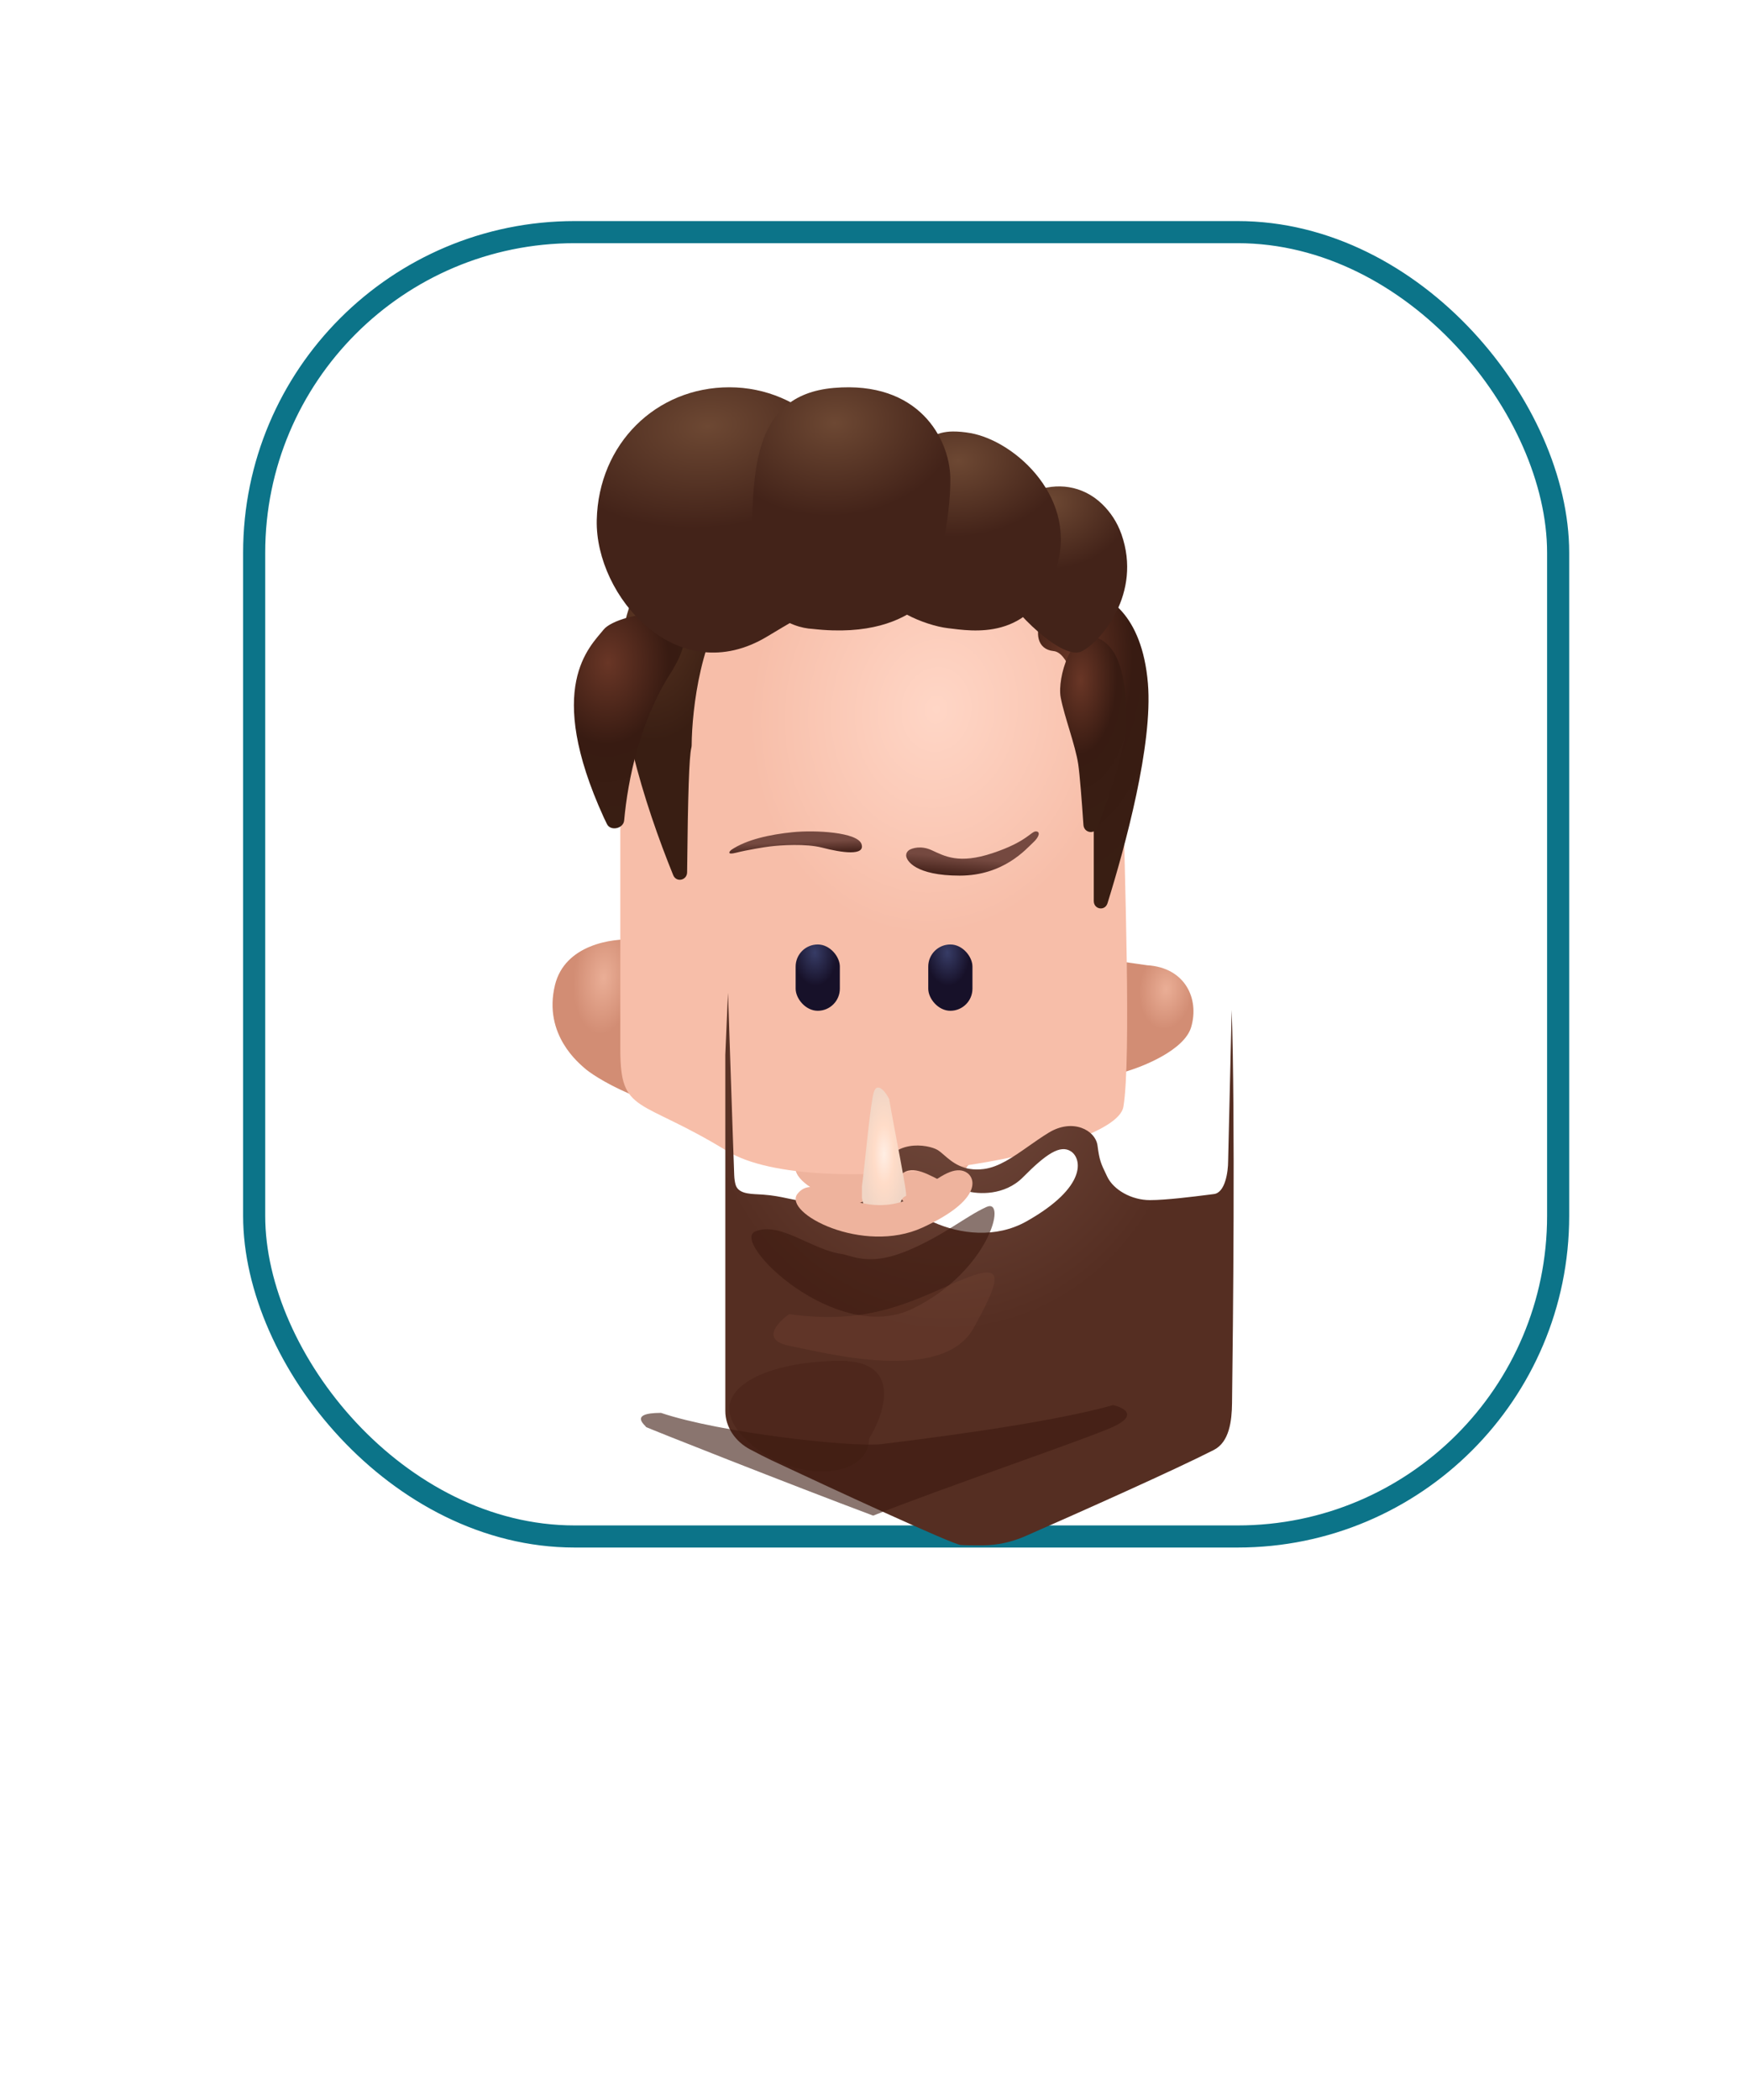 <svg width="79" height="95" viewBox="0 0 79 95" fill="none" xmlns="http://www.w3.org/2000/svg">
<rect x="11.5" y="10.5" width="59" height="59" rx="14.5" stroke="#0C7489"/>
<g filter="url(#filter0_d_278_1037)">
<path d="M41.588 45.01C40.776 45.679 39.609 45.619 39.127 45.506C38.033 45.382 36.744 44.203 36.08 45.072C35.415 45.94 39.049 47.831 41.744 46.591C44.44 45.351 44.168 44.328 43.698 44.08C43.227 43.831 42.604 44.172 41.588 45.01Z" fill="#EEB39D"/>
<path d="M41.588 45.01C40.776 45.679 39.609 45.619 39.127 45.506C38.033 45.382 36.744 44.203 36.08 45.072C35.415 45.94 39.049 47.831 41.744 46.591C44.44 45.351 44.168 44.328 43.698 44.08C43.227 43.831 42.604 44.172 41.588 45.01Z" fill="#EEB39D"/>
<g filter="url(#filter1_ii_278_1037)">
<path d="M25.111 39.063C25.555 37.245 27.69 36.937 28.702 37.01H30L29.837 40.503L29.675 44H28.517C27.295 43.476 26.592 42.96 26.444 42.82C26.259 42.646 24.555 41.335 25.111 39.063Z" fill="url(#paint0_radial_278_1037)"/>
</g>
<g filter="url(#filter2_ii_278_1037)">
<path d="M53.894 40.973C53.587 42 51.746 42.752 50.864 43H50V40.495L50.126 38.169L50.711 38L51.9 38.169C53.625 38.27 54.277 39.689 53.894 40.973Z" fill="url(#paint1_radial_278_1037)"/>
</g>
<g filter="url(#filter3_iii_278_1037)">
<path d="M31.888 25.322C28.188 27.209 27.799 33.118 28.067 35.836V46.35C28.067 49.309 28.912 48.509 32.893 50.948C36.875 53.386 50.468 51.108 50.83 48.949C51.192 46.79 50.87 37.995 50.83 35.357C50.79 32.718 50.186 28.241 47.854 26.162C45.521 24.083 36.513 22.964 31.888 25.322Z" fill="url(#paint2_radial_278_1037)"/>
</g>
<g filter="url(#filter4_iii_278_1037)">
<path fill-rule="evenodd" clip-rule="evenodd" d="M28 39.815V55.923C28 56.659 28.464 57.311 29.114 57.655C29.467 57.842 29.835 58.032 30.09 58.151C32.783 59.415 38.266 61.952 38.651 61.983C38.852 61.999 39.25 62.002 39.657 61.999C40.32 61.994 40.971 61.848 41.575 61.583C44.143 60.455 48.373 58.567 50.107 57.682C50.809 57.322 50.917 56.363 50.927 55.574C50.971 52.191 51.075 42.566 50.911 37.782L50.75 44.624C50.75 45.093 50.621 46.047 50.107 46.109C50.037 46.118 49.949 46.129 49.847 46.142C49.191 46.225 47.943 46.383 47.213 46.383C46.369 46.383 45.565 45.914 45.283 45.328C45.269 45.296 45.254 45.267 45.24 45.238C44.995 44.727 44.927 44.587 44.841 43.92C44.751 43.216 43.716 42.669 42.631 43.334C42.31 43.53 42.007 43.743 41.714 43.949C41.016 44.438 40.376 44.888 39.697 44.976C38.764 45.097 38.265 44.663 37.9 44.347C37.793 44.254 37.698 44.171 37.606 44.116C37.205 43.871 35.436 43.529 34.994 45.249C34.605 46.764 33.748 46.672 32.589 46.549C32.432 46.532 32.268 46.514 32.1 46.501C31.507 46.451 31.142 46.374 30.799 46.301C30.477 46.233 30.174 46.169 29.719 46.135C29.647 46.129 29.573 46.126 29.499 46.122C29.05 46.1 28.571 46.077 28.461 45.674C28.43 45.56 28.409 45.421 28.402 45.249C28.38 44.705 28.292 42.07 28.215 39.801C28.177 38.679 28.143 37.647 28.121 37L28 39.815ZM38.934 45.975C39.43 46.119 40.63 46.194 41.467 45.35C42.512 44.294 43.153 43.863 43.637 44.177C44.121 44.49 44.401 45.78 41.627 47.344C38.854 48.907 35.116 46.523 35.799 45.428C36.241 44.72 36.953 45.092 37.705 45.485C38.115 45.699 38.537 45.92 38.934 45.975Z" fill="url(#paint3_radial_278_1037)"/>
</g>
<g filter="url(#filter5_dii_278_1037)">
<path d="M29.024 39.429C29.06 35.839 29.119 34.218 29.211 33.819C29.221 33.776 29.23 33.735 29.23 33.692C29.241 32.055 29.653 28.496 31.239 26.831C33.248 24.722 30.715 23.926 30.103 24.005C29.492 24.085 26.918 24.503 26.129 28.503C25.533 31.522 27.127 36.439 28.395 39.559C28.534 39.901 29.021 39.798 29.024 39.429Z" fill="url(#paint4_radial_278_1037)"/>
</g>
<g filter="url(#filter6_ddi_278_1037)">
<path d="M31.355 27.699C29.988 29.843 29.442 32.47 29.274 34.33C29.24 34.702 28.656 34.829 28.494 34.492L28.349 34.19C25.659 28.289 27.716 26.48 28.349 25.693C28.982 24.906 33.689 24.04 31.355 27.699Z" fill="url(#paint5_radial_278_1037)"/>
</g>
<g filter="url(#filter7_ddii_278_1037)">
<path d="M39 24.005C39 27.322 38.804 26.792 34.726 29.265C30.648 31.738 26.923 27.459 27.001 24.005C27.08 20.551 29.687 18 33.001 18C36.314 18 39 20.689 39 24.005Z" fill="url(#paint6_radial_278_1037)"/>
</g>
<g filter="url(#filter8_di_278_1037)">
<path d="M52.972 29.166C52.708 25.997 51.069 25.102 50.254 25.044C50.235 25.042 50.215 25.04 50.196 25.035C48.32 24.648 47.189 27.548 48.703 27.702C49.921 27.825 50.423 32.892 50.522 35.411V39.006C50.522 39.392 51.029 39.476 51.144 39.107C51.943 36.534 53.203 31.938 52.972 29.166Z" fill="url(#paint7_radial_278_1037)"/>
</g>
<g filter="url(#filter9_ddi_278_1037)">
<path d="M52 29.797C52 30.902 51.302 33.031 50.694 34.637C50.565 34.977 50.08 34.898 50.055 34.535C49.981 33.453 49.888 32.252 49.819 31.788C49.686 30.907 49.191 29.643 49.025 28.763C48.86 27.882 49.521 25.661 50.612 26.044C51.703 26.427 52 27.959 52 29.797Z" fill="url(#paint8_radial_278_1037)"/>
</g>
<g filter="url(#filter10_ddii_278_1037)">
<path d="M50.742 24.649C50.545 24.089 50.236 23.64 49.866 23.282C48.089 21.565 45.112 22.796 45.006 25.265C44.976 25.964 45.057 26.607 45.246 26.998C45.804 28.152 48.08 30.373 48.939 29.946C49.797 29.519 51.687 27.34 50.742 24.649Z" fill="url(#paint9_radial_278_1037)"/>
</g>
<g filter="url(#filter11_ddii_278_1037)">
<path d="M43.923 20.075C43.631 20.022 43.362 19.999 43.114 20C41.563 20.004 40.67 21.573 40.402 23.101C40.103 24.805 40.063 26.565 40.003 27.125C39.914 27.95 41.829 28.775 42.898 28.898C43.967 29.022 46.639 29.517 47.753 26.301C48.867 23.085 45.971 20.446 43.923 20.075Z" fill="url(#paint10_radial_278_1037)"/>
</g>
<g filter="url(#filter12_ddii_278_1037)">
<rect x="36" y="38" width="2" height="3" rx="1" fill="url(#paint11_radial_278_1037)"/>
</g>
<g filter="url(#filter13_ddii_278_1037)">
<rect x="42" y="38" width="2" height="3" rx="1" fill="url(#paint12_radial_278_1037)"/>
</g>
<g filter="url(#filter14_ddiiii_278_1037)">
<path d="M42.148 34.847C41.672 34.63 41.269 34.757 41.127 34.847C41.042 34.915 41 34.983 41 35.085C41 35.324 41.425 36 43.423 36C45.422 36 46.442 34.78 46.74 34.508C47.037 34.237 47.08 34 46.867 34C46.655 34 46.442 34.475 44.911 34.983C43.381 35.492 42.743 35.119 42.148 34.847Z" fill="url(#paint13_linear_278_1037)"/>
</g>
<g filter="url(#filter15_ddiiii_278_1037)">
<path d="M37.188 34.732C36.47 34.547 35.322 34.62 34.838 34.681C34.625 34.704 33.813 34.836 33.301 34.965C32.891 35.068 32.987 34.922 33.087 34.836C33.77 34.371 34.838 34.139 35.864 34.036C36.889 33.932 38.811 34.036 38.982 34.578C39.153 35.119 38.085 34.965 37.188 34.732Z" fill="url(#paint14_linear_278_1037)"/>
</g>
<g filter="url(#filter16_diiif_278_1037)">
<path d="M39.813 43.999C39.275 44.03 39.047 43.335 39 42.984V42.476C39.159 41.227 39.376 38.752 39.533 38.221C39.69 37.69 40.112 38.247 40.234 38.533C40.477 39.991 41.081 42.875 40.991 42.906C40.879 42.945 40.767 43.062 40.739 43.257C40.711 43.452 40.486 43.96 39.813 43.999Z" fill="url(#paint15_radial_278_1037)"/>
</g>
<g filter="url(#filter17_ddii_278_1037)">
<path d="M34.002 25.463C33.935 28.136 35.815 28.887 36.763 28.929C39.316 29.222 40.78 28.553 41.575 27.927C42.37 27.3 43.04 23.834 42.998 22.08C42.956 20.326 41.575 17.695 37.726 18.029C33.876 18.363 34.085 22.122 34.002 25.463Z" fill="url(#paint16_radial_278_1037)"/>
</g>
<g filter="url(#filter18_i_278_1037)">
<path d="M41.588 45.01C40.776 45.679 39.609 45.619 39.127 45.506C38.033 45.382 36.744 44.203 36.08 45.072C35.415 45.94 39.049 47.831 41.744 46.591C44.44 45.351 44.168 44.328 43.698 44.08C43.227 43.831 42.604 44.172 41.588 45.01Z" fill="#EEB39D"/>
</g>
<g filter="url(#filter19_f_278_1037)">
<path d="M41.108 48.996C39.493 49.679 38.76 49.329 38.142 49.174C36.739 49.005 35.322 47.676 34.173 48.144C33.024 48.613 37.842 53.325 41.298 51.636C44.755 49.946 45.581 46.611 44.637 47.037C43.694 47.463 42.724 48.312 41.108 48.996Z" fill="#3D1A10" fill-opacity="0.6"/>
</g>
<g filter="url(#filter20_f_278_1037)">
<path d="M38.032 54C40.812 54 40.05 56.346 39.321 57.52C39.321 59.35 35.846 59.632 33.716 57.52C31.586 55.408 34.557 54 38.032 54Z" fill="#3D1A10" fill-opacity="0.3"/>
</g>
<g filter="url(#filter21_f_278_1037)">
<path d="M39.911 57.761C38.556 57.93 32.543 57.244 29.907 56.352C28.334 56.352 29.302 56.986 29.221 56.986C29.157 56.986 35.81 59.615 39.508 61C42.398 59.838 49.197 57.521 50.358 56.986C51.52 56.451 50.843 56.106 50.358 56C47.306 56.868 41.266 57.592 39.911 57.761Z" fill="#3D1A10" fill-opacity="0.6"/>
</g>
<g filter="url(#filter22_f_278_1037)">
<path d="M35.709 53.316C34.425 53.065 35.174 52.257 35.709 51.885C39.196 52.373 41.076 51.396 43.23 50.453C45.385 49.511 45.463 49.965 44.053 52.513C42.643 55.061 37.316 53.63 35.709 53.316Z" fill="#784738" fill-opacity="0.3"/>
</g>
</g>
<defs>
<filter id="filter0_d_278_1037" x="0.061" y="-7.382" width="83.879" height="101.879" filterUnits="userSpaceOnUse" color-interpolation-filters="sRGB">
<feFlood flood-opacity="0" result="BackgroundImageFix"/>
<feColorMatrix in="SourceAlpha" type="matrix" values="0 0 0 0 0 0 0 0 0 0 0 0 0 0 0 0 0 0 127 0" result="hardAlpha"/>
<feMorphology radius="2.267" operator="dilate" in="SourceAlpha" result="effect1_dropShadow_278_1037"/>
<feOffset dy="7.557"/>
<feGaussianBlur stdDeviation="11.336"/>
<feColorMatrix type="matrix" values="0 0 0 0 0.637 0 0 0 0 0.23 0 0 0 0 0 0 0 0 0.55 0"/>
<feBlend mode="normal" in2="BackgroundImageFix" result="effect1_dropShadow_278_1037"/>
<feBlend mode="normal" in="SourceGraphic" in2="effect1_dropShadow_278_1037" result="shape"/>
</filter>
<filter id="filter1_ii_278_1037" x="25" y="32.87" width="5" height="13.195" filterUnits="userSpaceOnUse" color-interpolation-filters="sRGB">
<feFlood flood-opacity="0" result="BackgroundImageFix"/>
<feBlend mode="normal" in="SourceGraphic" in2="BackgroundImageFix" result="shape"/>
<feColorMatrix in="SourceAlpha" type="matrix" values="0 0 0 0 0 0 0 0 0 0 0 0 0 0 0 0 0 0 127 0" result="hardAlpha"/>
<feOffset dy="-4.13"/>
<feGaussianBlur stdDeviation="2.065"/>
<feComposite in2="hardAlpha" operator="arithmetic" k2="-1" k3="1"/>
<feColorMatrix type="matrix" values="0 0 0 0 0.525 0 0 0 0 0 0 0 0 0 0.063 0 0 0 0.35 0"/>
<feBlend mode="normal" in2="shape" result="effect1_innerShadow_278_1037"/>
<feColorMatrix in="SourceAlpha" type="matrix" values="0 0 0 0 0 0 0 0 0 0 0 0 0 0 0 0 0 0 127 0" result="hardAlpha"/>
<feOffset dy="2.065"/>
<feGaussianBlur stdDeviation="2.065"/>
<feComposite in2="hardAlpha" operator="arithmetic" k2="-1" k3="1"/>
<feColorMatrix type="matrix" values="0 0 0 0 0.984 0 0 0 0 0.835 0 0 0 0 0.765 0 0 0 1 0"/>
<feBlend mode="normal" in2="effect1_innerShadow_278_1037" result="effect2_innerShadow_278_1037"/>
</filter>
<filter id="filter2_ii_278_1037" x="50" y="33.87" width="4" height="11.195" filterUnits="userSpaceOnUse" color-interpolation-filters="sRGB">
<feFlood flood-opacity="0" result="BackgroundImageFix"/>
<feBlend mode="normal" in="SourceGraphic" in2="BackgroundImageFix" result="shape"/>
<feColorMatrix in="SourceAlpha" type="matrix" values="0 0 0 0 0 0 0 0 0 0 0 0 0 0 0 0 0 0 127 0" result="hardAlpha"/>
<feOffset dy="-4.13"/>
<feGaussianBlur stdDeviation="2.065"/>
<feComposite in2="hardAlpha" operator="arithmetic" k2="-1" k3="1"/>
<feColorMatrix type="matrix" values="0 0 0 0 0.525 0 0 0 0 0 0 0 0 0 0.063 0 0 0 0.35 0"/>
<feBlend mode="normal" in2="shape" result="effect1_innerShadow_278_1037"/>
<feColorMatrix in="SourceAlpha" type="matrix" values="0 0 0 0 0 0 0 0 0 0 0 0 0 0 0 0 0 0 127 0" result="hardAlpha"/>
<feOffset dy="2.065"/>
<feGaussianBlur stdDeviation="2.065"/>
<feComposite in2="hardAlpha" operator="arithmetic" k2="-1" k3="1"/>
<feColorMatrix type="matrix" values="0 0 0 0 0.984 0 0 0 0 0.835 0 0 0 0 0.765 0 0 0 1 0"/>
<feBlend mode="normal" in2="effect1_innerShadow_278_1037" result="effect2_innerShadow_278_1037"/>
</filter>
<filter id="filter3_iii_278_1037" x="28" y="19.705" width="23" height="32.295" filterUnits="userSpaceOnUse" color-interpolation-filters="sRGB">
<feFlood flood-opacity="0" result="BackgroundImageFix"/>
<feBlend mode="normal" in="SourceGraphic" in2="BackgroundImageFix" result="shape"/>
<feColorMatrix in="SourceAlpha" type="matrix" values="0 0 0 0 0 0 0 0 0 0 0 0 0 0 0 0 0 0 127 0" result="hardAlpha"/>
<feOffset dy="-4.295"/>
<feGaussianBlur stdDeviation="6.883"/>
<feComposite in2="hardAlpha" operator="arithmetic" k2="-1" k3="1"/>
<feColorMatrix type="matrix" values="0 0 0 0 0.525 0 0 0 0 0 0 0 0 0 0.063 0 0 0 0.11 0"/>
<feBlend mode="normal" in2="shape" result="effect1_innerShadow_278_1037"/>
<feColorMatrix in="SourceAlpha" type="matrix" values="0 0 0 0 0 0 0 0 0 0 0 0 0 0 0 0 0 0 127 0" result="hardAlpha"/>
<feOffset dy="-2.148"/>
<feGaussianBlur stdDeviation="2.148"/>
<feComposite in2="hardAlpha" operator="arithmetic" k2="-1" k3="1"/>
<feColorMatrix type="matrix" values="0 0 0 0 0.957 0 0 0 0 0.725 0 0 0 0 0.639 0 0 0 0.14 0"/>
<feBlend mode="normal" in2="effect1_innerShadow_278_1037" result="effect2_innerShadow_278_1037"/>
<feColorMatrix in="SourceAlpha" type="matrix" values="0 0 0 0 0 0 0 0 0 0 0 0 0 0 0 0 0 0 127 0" result="hardAlpha"/>
<feOffset/>
<feGaussianBlur stdDeviation="5.163"/>
<feComposite in2="hardAlpha" operator="arithmetic" k2="-1" k3="1"/>
<feColorMatrix type="matrix" values="0 0 0 0 0.846 0 0 0 0 0.198 0 0 0 0 0.056 0 0 0 0.55 0"/>
<feBlend mode="normal" in2="effect2_innerShadow_278_1037" result="effect3_innerShadow_278_1037"/>
</filter>
<filter id="filter4_iii_278_1037" x="28" y="36.312" width="27.819" height="26.721" filterUnits="userSpaceOnUse" color-interpolation-filters="sRGB">
<feFlood flood-opacity="0" result="BackgroundImageFix"/>
<feBlend mode="normal" in="SourceGraphic" in2="BackgroundImageFix" result="shape"/>
<feColorMatrix in="SourceAlpha" type="matrix" values="0 0 0 0 0 0 0 0 0 0 0 0 0 0 0 0 0 0 127 0" result="hardAlpha"/>
<feOffset dy="-0.688"/>
<feGaussianBlur stdDeviation="0.516"/>
<feComposite in2="hardAlpha" operator="arithmetic" k2="-1" k3="1"/>
<feColorMatrix type="matrix" values="0 0 0 0 0.321 0 0 0 0 0.12 0 0 0 0 0.045 0 0 0 0.95 0"/>
<feBlend mode="normal" in2="shape" result="effect1_innerShadow_278_1037"/>
<feColorMatrix in="SourceAlpha" type="matrix" values="0 0 0 0 0 0 0 0 0 0 0 0 0 0 0 0 0 0 127 0" result="hardAlpha"/>
<feOffset dy="1.033"/>
<feGaussianBlur stdDeviation="0.516"/>
<feComposite in2="hardAlpha" operator="arithmetic" k2="-1" k3="1"/>
<feColorMatrix type="matrix" values="0 0 0 0 0.771 0 0 0 0 0.402 0 0 0 0 0.286 0 0 0 0.16 0"/>
<feBlend mode="normal" in2="effect1_innerShadow_278_1037" result="effect2_innerShadow_278_1037"/>
<feColorMatrix in="SourceAlpha" type="matrix" values="0 0 0 0 0 0 0 0 0 0 0 0 0 0 0 0 0 0 127 0" result="hardAlpha"/>
<feOffset dx="4.818"/>
<feGaussianBlur stdDeviation="5.163"/>
<feComposite in2="hardAlpha" operator="arithmetic" k2="-1" k3="1"/>
<feColorMatrix type="matrix" values="0 0 0 0 0.517 0 0 0 0 0.254 0 0 0 0 0.196 0 0 0 0.25 0"/>
<feBlend mode="normal" in2="effect2_innerShadow_278_1037" result="effect3_innerShadow_278_1037"/>
</filter>
<filter id="filter5_dii_278_1037" x="24.568" y="21.935" width="9.153" height="20.339" filterUnits="userSpaceOnUse" color-interpolation-filters="sRGB">
<feFlood flood-opacity="0" result="BackgroundImageFix"/>
<feColorMatrix in="SourceAlpha" type="matrix" values="0 0 0 0 0 0 0 0 0 0 0 0 0 0 0 0 0 0 127 0" result="hardAlpha"/>
<feOffset dy="1.074"/>
<feGaussianBlur stdDeviation="0.716"/>
<feColorMatrix type="matrix" values="0 0 0 0 0.225 0 0 0 0 0.087 0 0 0 0 0.044 0 0 0 0.25 0"/>
<feBlend mode="normal" in2="BackgroundImageFix" result="effect1_dropShadow_278_1037"/>
<feBlend mode="normal" in="SourceGraphic" in2="effect1_dropShadow_278_1037" result="shape"/>
<feColorMatrix in="SourceAlpha" type="matrix" values="0 0 0 0 0 0 0 0 0 0 0 0 0 0 0 0 0 0 127 0" result="hardAlpha"/>
<feOffset dx="0.344" dy="-1.721"/>
<feGaussianBlur stdDeviation="0.344"/>
<feComposite in2="hardAlpha" operator="arithmetic" k2="-1" k3="1"/>
<feColorMatrix type="matrix" values="0 0 0 0 0.429 0 0 0 0 0.275 0 0 0 0 0.241 0 0 0 0.4 0"/>
<feBlend mode="normal" in2="shape" result="effect2_innerShadow_278_1037"/>
<feColorMatrix in="SourceAlpha" type="matrix" values="0 0 0 0 0 0 0 0 0 0 0 0 0 0 0 0 0 0 127 0" result="hardAlpha"/>
<feOffset dx="1.721" dy="-6.883"/>
<feGaussianBlur stdDeviation="1.033"/>
<feComposite in2="hardAlpha" operator="arithmetic" k2="-1" k3="1"/>
<feColorMatrix type="matrix" values="0 0 0 0 0.954 0 0 0 0 0.628 0 0 0 0 0.557 0 0 0 0.06 0"/>
<feBlend mode="normal" in2="effect2_innerShadow_278_1037" result="effect3_innerShadow_278_1037"/>
</filter>
<filter id="filter6_ddi_278_1037" x="24.935" y="20.87" width="9.13" height="16.916" filterUnits="userSpaceOnUse" color-interpolation-filters="sRGB">
<feFlood flood-opacity="0" result="BackgroundImageFix"/>
<feColorMatrix in="SourceAlpha" type="matrix" values="0 0 0 0 0 0 0 0 0 0 0 0 0 0 0 0 0 0 127 0" result="hardAlpha"/>
<feOffset dy="1.033"/>
<feGaussianBlur stdDeviation="1.033"/>
<feColorMatrix type="matrix" values="0 0 0 0 0.104 0 0 0 0 0.058 0 0 0 0 0.025 0 0 0 0.55 0"/>
<feBlend mode="normal" in2="BackgroundImageFix" result="effect1_dropShadow_278_1037"/>
<feColorMatrix in="SourceAlpha" type="matrix" values="0 0 0 0 0 0 0 0 0 0 0 0 0 0 0 0 0 0 127 0" result="hardAlpha"/>
<feOffset dy="1.074"/>
<feGaussianBlur stdDeviation="0.716"/>
<feColorMatrix type="matrix" values="0 0 0 0 0.225 0 0 0 0 0.087 0 0 0 0 0.044 0 0 0 0.25 0"/>
<feBlend mode="normal" in2="effect1_dropShadow_278_1037" result="effect2_dropShadow_278_1037"/>
<feBlend mode="normal" in="SourceGraphic" in2="effect2_dropShadow_278_1037" result="shape"/>
<feColorMatrix in="SourceAlpha" type="matrix" values="0 0 0 0 0 0 0 0 0 0 0 0 0 0 0 0 0 0 127 0" result="hardAlpha"/>
<feOffset dx="-1.033" dy="-6.883"/>
<feGaussianBlur stdDeviation="2.065"/>
<feComposite in2="hardAlpha" operator="arithmetic" k2="-1" k3="1"/>
<feColorMatrix type="matrix" values="0 0 0 0 0.992 0 0 0 0 0.414 0 0 0 0 0.335 0 0 0 0.06 0"/>
<feBlend mode="normal" in2="shape" result="effect3_innerShadow_278_1037"/>
</filter>
<filter id="filter7_ddii_278_1037" x="22.87" y="11.117" width="20.26" height="25.079" filterUnits="userSpaceOnUse" color-interpolation-filters="sRGB">
<feFlood flood-opacity="0" result="BackgroundImageFix"/>
<feColorMatrix in="SourceAlpha" type="matrix" values="0 0 0 0 0 0 0 0 0 0 0 0 0 0 0 0 0 0 127 0" result="hardAlpha"/>
<feOffset dy="2.065"/>
<feGaussianBlur stdDeviation="2.065"/>
<feColorMatrix type="matrix" values="0 0 0 0 0.204 0 0 0 0 0.108 0 0 0 0 0.038 0 0 0 0.35 0"/>
<feBlend mode="normal" in2="BackgroundImageFix" result="effect1_dropShadow_278_1037"/>
<feColorMatrix in="SourceAlpha" type="matrix" values="0 0 0 0 0 0 0 0 0 0 0 0 0 0 0 0 0 0 127 0" result="hardAlpha"/>
<feOffset dy="1.074"/>
<feGaussianBlur stdDeviation="0.716"/>
<feColorMatrix type="matrix" values="0 0 0 0 0.225 0 0 0 0 0.087 0 0 0 0 0.044 0 0 0 0.25 0"/>
<feBlend mode="normal" in2="effect1_dropShadow_278_1037" result="effect2_dropShadow_278_1037"/>
<feBlend mode="normal" in="SourceGraphic" in2="effect2_dropShadow_278_1037" result="shape"/>
<feColorMatrix in="SourceAlpha" type="matrix" values="0 0 0 0 0 0 0 0 0 0 0 0 0 0 0 0 0 0 127 0" result="hardAlpha"/>
<feOffset dy="-4.295"/>
<feGaussianBlur stdDeviation="6.883"/>
<feComposite in2="hardAlpha" operator="arithmetic" k2="-1" k3="1"/>
<feColorMatrix type="matrix" values="0 0 0 0 0.525 0 0 0 0 0 0 0 0 0 0.063 0 0 0 0.11 0"/>
<feBlend mode="normal" in2="shape" result="effect3_innerShadow_278_1037"/>
<feColorMatrix in="SourceAlpha" type="matrix" values="0 0 0 0 0 0 0 0 0 0 0 0 0 0 0 0 0 0 127 0" result="hardAlpha"/>
<feOffset dy="-6.883"/>
<feGaussianBlur stdDeviation="3.442"/>
<feComposite in2="hardAlpha" operator="arithmetic" k2="-1" k3="1"/>
<feColorMatrix type="matrix" values="0 0 0 0 0.954 0 0 0 0 0.628 0 0 0 0 0.557 0 0 0 0.12 0"/>
<feBlend mode="normal" in2="effect3_innerShadow_278_1037" result="effect4_innerShadow_278_1037"/>
</filter>
<filter id="filter8_di_278_1037" x="46.568" y="20.87" width="7.864" height="20.98" filterUnits="userSpaceOnUse" color-interpolation-filters="sRGB">
<feFlood flood-opacity="0" result="BackgroundImageFix"/>
<feColorMatrix in="SourceAlpha" type="matrix" values="0 0 0 0 0 0 0 0 0 0 0 0 0 0 0 0 0 0 127 0" result="hardAlpha"/>
<feOffset dy="1.074"/>
<feGaussianBlur stdDeviation="0.716"/>
<feColorMatrix type="matrix" values="0 0 0 0 0.225 0 0 0 0 0.087 0 0 0 0 0.044 0 0 0 0.25 0"/>
<feBlend mode="normal" in2="BackgroundImageFix" result="effect1_dropShadow_278_1037"/>
<feBlend mode="normal" in="SourceGraphic" in2="effect1_dropShadow_278_1037" result="shape"/>
<feColorMatrix in="SourceAlpha" type="matrix" values="0 0 0 0 0 0 0 0 0 0 0 0 0 0 0 0 0 0 127 0" result="hardAlpha"/>
<feOffset dx="-1.033" dy="-6.883"/>
<feGaussianBlur stdDeviation="2.065"/>
<feComposite in2="hardAlpha" operator="arithmetic" k2="-1" k3="1"/>
<feColorMatrix type="matrix" values="0 0 0 0 0.992 0 0 0 0 0.414 0 0 0 0 0.335 0 0 0 0.06 0"/>
<feBlend mode="normal" in2="shape" result="effect2_innerShadow_278_1037"/>
</filter>
<filter id="filter9_ddi_278_1037" x="46.935" y="21.87" width="7.13" height="16.081" filterUnits="userSpaceOnUse" color-interpolation-filters="sRGB">
<feFlood flood-opacity="0" result="BackgroundImageFix"/>
<feColorMatrix in="SourceAlpha" type="matrix" values="0 0 0 0 0 0 0 0 0 0 0 0 0 0 0 0 0 0 127 0" result="hardAlpha"/>
<feOffset dy="1.033"/>
<feGaussianBlur stdDeviation="1.033"/>
<feColorMatrix type="matrix" values="0 0 0 0 0.104 0 0 0 0 0.058 0 0 0 0 0.025 0 0 0 0.55 0"/>
<feBlend mode="normal" in2="BackgroundImageFix" result="effect1_dropShadow_278_1037"/>
<feColorMatrix in="SourceAlpha" type="matrix" values="0 0 0 0 0 0 0 0 0 0 0 0 0 0 0 0 0 0 127 0" result="hardAlpha"/>
<feOffset dy="1.074"/>
<feGaussianBlur stdDeviation="0.716"/>
<feColorMatrix type="matrix" values="0 0 0 0 0.225 0 0 0 0 0.087 0 0 0 0 0.044 0 0 0 0.25 0"/>
<feBlend mode="normal" in2="effect1_dropShadow_278_1037" result="effect2_dropShadow_278_1037"/>
<feBlend mode="normal" in="SourceGraphic" in2="effect2_dropShadow_278_1037" result="shape"/>
<feColorMatrix in="SourceAlpha" type="matrix" values="0 0 0 0 0 0 0 0 0 0 0 0 0 0 0 0 0 0 127 0" result="hardAlpha"/>
<feOffset dx="-1.033" dy="-6.883"/>
<feGaussianBlur stdDeviation="2.065"/>
<feComposite in2="hardAlpha" operator="arithmetic" k2="-1" k3="1"/>
<feColorMatrix type="matrix" values="0 0 0 0 0.992 0 0 0 0 0.414 0 0 0 0 0.335 0 0 0 0.06 0"/>
<feBlend mode="normal" in2="shape" result="effect3_innerShadow_278_1037"/>
</filter>
<filter id="filter10_ddii_278_1037" x="40.87" y="15.6" width="14.26" height="20.596" filterUnits="userSpaceOnUse" color-interpolation-filters="sRGB">
<feFlood flood-opacity="0" result="BackgroundImageFix"/>
<feColorMatrix in="SourceAlpha" type="matrix" values="0 0 0 0 0 0 0 0 0 0 0 0 0 0 0 0 0 0 127 0" result="hardAlpha"/>
<feOffset dy="2.065"/>
<feGaussianBlur stdDeviation="2.065"/>
<feColorMatrix type="matrix" values="0 0 0 0 0.204 0 0 0 0 0.108 0 0 0 0 0.038 0 0 0 0.35 0"/>
<feBlend mode="normal" in2="BackgroundImageFix" result="effect1_dropShadow_278_1037"/>
<feColorMatrix in="SourceAlpha" type="matrix" values="0 0 0 0 0 0 0 0 0 0 0 0 0 0 0 0 0 0 127 0" result="hardAlpha"/>
<feOffset dy="1.074"/>
<feGaussianBlur stdDeviation="0.716"/>
<feColorMatrix type="matrix" values="0 0 0 0 0.225 0 0 0 0 0.087 0 0 0 0 0.044 0 0 0 0.25 0"/>
<feBlend mode="normal" in2="effect1_dropShadow_278_1037" result="effect2_dropShadow_278_1037"/>
<feBlend mode="normal" in="SourceGraphic" in2="effect2_dropShadow_278_1037" result="shape"/>
<feColorMatrix in="SourceAlpha" type="matrix" values="0 0 0 0 0 0 0 0 0 0 0 0 0 0 0 0 0 0 127 0" result="hardAlpha"/>
<feOffset dy="-4.295"/>
<feGaussianBlur stdDeviation="6.883"/>
<feComposite in2="hardAlpha" operator="arithmetic" k2="-1" k3="1"/>
<feColorMatrix type="matrix" values="0 0 0 0 0.525 0 0 0 0 0 0 0 0 0 0.063 0 0 0 0.11 0"/>
<feBlend mode="normal" in2="shape" result="effect3_innerShadow_278_1037"/>
<feColorMatrix in="SourceAlpha" type="matrix" values="0 0 0 0 0 0 0 0 0 0 0 0 0 0 0 0 0 0 127 0" result="hardAlpha"/>
<feOffset dy="-6.883"/>
<feGaussianBlur stdDeviation="3.442"/>
<feComposite in2="hardAlpha" operator="arithmetic" k2="-1" k3="1"/>
<feColorMatrix type="matrix" values="0 0 0 0 0.954 0 0 0 0 0.628 0 0 0 0 0.557 0 0 0 0.12 0"/>
<feBlend mode="normal" in2="effect3_innerShadow_278_1037" result="effect4_innerShadow_278_1037"/>
</filter>
<filter id="filter11_ddii_278_1037" x="35.87" y="13.117" width="16.26" height="22.079" filterUnits="userSpaceOnUse" color-interpolation-filters="sRGB">
<feFlood flood-opacity="0" result="BackgroundImageFix"/>
<feColorMatrix in="SourceAlpha" type="matrix" values="0 0 0 0 0 0 0 0 0 0 0 0 0 0 0 0 0 0 127 0" result="hardAlpha"/>
<feOffset dy="2.065"/>
<feGaussianBlur stdDeviation="2.065"/>
<feColorMatrix type="matrix" values="0 0 0 0 0.204 0 0 0 0 0.108 0 0 0 0 0.038 0 0 0 0.35 0"/>
<feBlend mode="normal" in2="BackgroundImageFix" result="effect1_dropShadow_278_1037"/>
<feColorMatrix in="SourceAlpha" type="matrix" values="0 0 0 0 0 0 0 0 0 0 0 0 0 0 0 0 0 0 127 0" result="hardAlpha"/>
<feOffset dy="1.074"/>
<feGaussianBlur stdDeviation="0.716"/>
<feColorMatrix type="matrix" values="0 0 0 0 0.225 0 0 0 0 0.087 0 0 0 0 0.044 0 0 0 0.25 0"/>
<feBlend mode="normal" in2="effect1_dropShadow_278_1037" result="effect2_dropShadow_278_1037"/>
<feBlend mode="normal" in="SourceGraphic" in2="effect2_dropShadow_278_1037" result="shape"/>
<feColorMatrix in="SourceAlpha" type="matrix" values="0 0 0 0 0 0 0 0 0 0 0 0 0 0 0 0 0 0 127 0" result="hardAlpha"/>
<feOffset dy="-4.295"/>
<feGaussianBlur stdDeviation="6.883"/>
<feComposite in2="hardAlpha" operator="arithmetic" k2="-1" k3="1"/>
<feColorMatrix type="matrix" values="0 0 0 0 0.525 0 0 0 0 0 0 0 0 0 0.063 0 0 0 0.11 0"/>
<feBlend mode="normal" in2="shape" result="effect3_innerShadow_278_1037"/>
<feColorMatrix in="SourceAlpha" type="matrix" values="0 0 0 0 0 0 0 0 0 0 0 0 0 0 0 0 0 0 127 0" result="hardAlpha"/>
<feOffset dy="-6.883"/>
<feGaussianBlur stdDeviation="3.442"/>
<feComposite in2="hardAlpha" operator="arithmetic" k2="-1" k3="1"/>
<feColorMatrix type="matrix" values="0 0 0 0 0.954 0 0 0 0 0.628 0 0 0 0 0.557 0 0 0 0.12 0"/>
<feBlend mode="normal" in2="effect3_innerShadow_278_1037" result="effect4_innerShadow_278_1037"/>
</filter>
<filter id="filter12_ddii_278_1037" x="33.247" y="35.852" width="7.507" height="8.934" filterUnits="userSpaceOnUse" color-interpolation-filters="sRGB">
<feFlood flood-opacity="0" result="BackgroundImageFix"/>
<feColorMatrix in="SourceAlpha" type="matrix" values="0 0 0 0 0 0 0 0 0 0 0 0 0 0 0 0 0 0 127 0" result="hardAlpha"/>
<feOffset dy="1.033"/>
<feGaussianBlur stdDeviation="1.377"/>
<feColorMatrix type="matrix" values="0 0 0 0 0.521 0 0 0 0 0.074 0 0 0 0 0.046 0 0 0 0.45 0"/>
<feBlend mode="normal" in2="BackgroundImageFix" result="effect1_dropShadow_278_1037"/>
<feColorMatrix in="SourceAlpha" type="matrix" values="0 0 0 0 0 0 0 0 0 0 0 0 0 0 0 0 0 0 127 0" result="hardAlpha"/>
<feOffset dy="0.344"/>
<feGaussianBlur stdDeviation="1.033"/>
<feColorMatrix type="matrix" values="0 0 0 0 0.225 0 0 0 0 0.087 0 0 0 0 0.044 0 0 0 0.25 0"/>
<feBlend mode="normal" in2="effect1_dropShadow_278_1037" result="effect2_dropShadow_278_1037"/>
<feBlend mode="normal" in="SourceGraphic" in2="effect2_dropShadow_278_1037" result="shape"/>
<feColorMatrix in="SourceAlpha" type="matrix" values="0 0 0 0 0 0 0 0 0 0 0 0 0 0 0 0 0 0 127 0" result="hardAlpha"/>
<feOffset dy="-2.065"/>
<feGaussianBlur stdDeviation="2.065"/>
<feComposite in2="hardAlpha" operator="arithmetic" k2="-1" k3="1"/>
<feColorMatrix type="matrix" values="0 0 0 0 0.629 0 0 0 0 0.207 0 0 0 0 0.073 0 0 0 0.11 0"/>
<feBlend mode="normal" in2="shape" result="effect3_innerShadow_278_1037"/>
<feColorMatrix in="SourceAlpha" type="matrix" values="0 0 0 0 0 0 0 0 0 0 0 0 0 0 0 0 0 0 127 0" result="hardAlpha"/>
<feOffset dy="-2.148"/>
<feGaussianBlur stdDeviation="2.148"/>
<feComposite in2="hardAlpha" operator="arithmetic" k2="-1" k3="1"/>
<feColorMatrix type="matrix" values="0 0 0 0 0.957 0 0 0 0 0.725 0 0 0 0 0.639 0 0 0 0.14 0"/>
<feBlend mode="normal" in2="effect3_innerShadow_278_1037" result="effect4_innerShadow_278_1037"/>
</filter>
<filter id="filter13_ddii_278_1037" x="39.247" y="35.852" width="7.507" height="8.934" filterUnits="userSpaceOnUse" color-interpolation-filters="sRGB">
<feFlood flood-opacity="0" result="BackgroundImageFix"/>
<feColorMatrix in="SourceAlpha" type="matrix" values="0 0 0 0 0 0 0 0 0 0 0 0 0 0 0 0 0 0 127 0" result="hardAlpha"/>
<feOffset dy="1.033"/>
<feGaussianBlur stdDeviation="1.377"/>
<feColorMatrix type="matrix" values="0 0 0 0 0.521 0 0 0 0 0.074 0 0 0 0 0.046 0 0 0 0.45 0"/>
<feBlend mode="normal" in2="BackgroundImageFix" result="effect1_dropShadow_278_1037"/>
<feColorMatrix in="SourceAlpha" type="matrix" values="0 0 0 0 0 0 0 0 0 0 0 0 0 0 0 0 0 0 127 0" result="hardAlpha"/>
<feOffset dy="0.344"/>
<feGaussianBlur stdDeviation="1.033"/>
<feColorMatrix type="matrix" values="0 0 0 0 0.225 0 0 0 0 0.087 0 0 0 0 0.044 0 0 0 0.25 0"/>
<feBlend mode="normal" in2="effect1_dropShadow_278_1037" result="effect2_dropShadow_278_1037"/>
<feBlend mode="normal" in="SourceGraphic" in2="effect2_dropShadow_278_1037" result="shape"/>
<feColorMatrix in="SourceAlpha" type="matrix" values="0 0 0 0 0 0 0 0 0 0 0 0 0 0 0 0 0 0 127 0" result="hardAlpha"/>
<feOffset dy="-2.065"/>
<feGaussianBlur stdDeviation="2.065"/>
<feComposite in2="hardAlpha" operator="arithmetic" k2="-1" k3="1"/>
<feColorMatrix type="matrix" values="0 0 0 0 0.629 0 0 0 0 0.207 0 0 0 0 0.073 0 0 0 0.11 0"/>
<feBlend mode="normal" in2="shape" result="effect3_innerShadow_278_1037"/>
<feColorMatrix in="SourceAlpha" type="matrix" values="0 0 0 0 0 0 0 0 0 0 0 0 0 0 0 0 0 0 127 0" result="hardAlpha"/>
<feOffset dy="-2.148"/>
<feGaussianBlur stdDeviation="2.148"/>
<feComposite in2="hardAlpha" operator="arithmetic" k2="-1" k3="1"/>
<feColorMatrix type="matrix" values="0 0 0 0 0.957 0 0 0 0 0.725 0 0 0 0 0.639 0 0 0 0.14 0"/>
<feBlend mode="normal" in2="effect3_innerShadow_278_1037" result="effect4_innerShadow_278_1037"/>
</filter>
<filter id="filter14_ddiiii_278_1037" x="38.247" y="29.705" width="11.507" height="10.081" filterUnits="userSpaceOnUse" color-interpolation-filters="sRGB">
<feFlood flood-opacity="0" result="BackgroundImageFix"/>
<feColorMatrix in="SourceAlpha" type="matrix" values="0 0 0 0 0 0 0 0 0 0 0 0 0 0 0 0 0 0 127 0" result="hardAlpha"/>
<feOffset dy="0.344"/>
<feGaussianBlur stdDeviation="0.516"/>
<feColorMatrix type="matrix" values="0 0 0 0 0.346 0 0 0 0 0.195 0 0 0 0 0.086 0 0 0 0.25 0"/>
<feBlend mode="normal" in2="BackgroundImageFix" result="effect1_dropShadow_278_1037"/>
<feColorMatrix in="SourceAlpha" type="matrix" values="0 0 0 0 0 0 0 0 0 0 0 0 0 0 0 0 0 0 127 0" result="hardAlpha"/>
<feOffset dy="1.033"/>
<feGaussianBlur stdDeviation="1.377"/>
<feColorMatrix type="matrix" values="0 0 0 0 0.583 0 0 0 0 0.194 0 0 0 0 0.07 0 0 0 0.45 0"/>
<feBlend mode="normal" in2="effect1_dropShadow_278_1037" result="effect2_dropShadow_278_1037"/>
<feBlend mode="normal" in="SourceGraphic" in2="effect2_dropShadow_278_1037" result="shape"/>
<feColorMatrix in="SourceAlpha" type="matrix" values="0 0 0 0 0 0 0 0 0 0 0 0 0 0 0 0 0 0 127 0" result="hardAlpha"/>
<feOffset dy="-4.295"/>
<feGaussianBlur stdDeviation="6.883"/>
<feComposite in2="hardAlpha" operator="arithmetic" k2="-1" k3="1"/>
<feColorMatrix type="matrix" values="0 0 0 0 0.525 0 0 0 0 0 0 0 0 0 0.063 0 0 0 0.11 0"/>
<feBlend mode="normal" in2="shape" result="effect3_innerShadow_278_1037"/>
<feColorMatrix in="SourceAlpha" type="matrix" values="0 0 0 0 0 0 0 0 0 0 0 0 0 0 0 0 0 0 127 0" result="hardAlpha"/>
<feOffset dy="-0.688"/>
<feGaussianBlur stdDeviation="0.516"/>
<feComposite in2="hardAlpha" operator="arithmetic" k2="-1" k3="1"/>
<feColorMatrix type="matrix" values="0 0 0 0 0.321 0 0 0 0 0.125 0 0 0 0 0.082 0 0 0 0.35 0"/>
<feBlend mode="normal" in2="effect3_innerShadow_278_1037" result="effect4_innerShadow_278_1037"/>
<feColorMatrix in="SourceAlpha" type="matrix" values="0 0 0 0 0 0 0 0 0 0 0 0 0 0 0 0 0 0 127 0" result="hardAlpha"/>
<feOffset dy="1.033"/>
<feGaussianBlur stdDeviation="0.688"/>
<feComposite in2="hardAlpha" operator="arithmetic" k2="-1" k3="1"/>
<feColorMatrix type="matrix" values="0 0 0 0 0.933 0 0 0 0 0.698 0 0 0 0 0.612 0 0 0 0.35 0"/>
<feBlend mode="normal" in2="effect4_innerShadow_278_1037" result="effect5_innerShadow_278_1037"/>
<feColorMatrix in="SourceAlpha" type="matrix" values="0 0 0 0 0 0 0 0 0 0 0 0 0 0 0 0 0 0 127 0" result="hardAlpha"/>
<feOffset dy="-1.377"/>
<feGaussianBlur stdDeviation="0.688"/>
<feComposite in2="hardAlpha" operator="arithmetic" k2="-1" k3="1"/>
<feColorMatrix type="matrix" values="0 0 0 0 0.246 0 0 0 0 0.106 0 0 0 0 0.028 0 0 0 0.25 0"/>
<feBlend mode="normal" in2="effect5_innerShadow_278_1037" result="effect6_innerShadow_278_1037"/>
</filter>
<filter id="filter15_ddiiii_278_1037" x="30.247" y="29.705" width="11.507" height="9.081" filterUnits="userSpaceOnUse" color-interpolation-filters="sRGB">
<feFlood flood-opacity="0" result="BackgroundImageFix"/>
<feColorMatrix in="SourceAlpha" type="matrix" values="0 0 0 0 0 0 0 0 0 0 0 0 0 0 0 0 0 0 127 0" result="hardAlpha"/>
<feOffset dy="0.344"/>
<feGaussianBlur stdDeviation="0.516"/>
<feColorMatrix type="matrix" values="0 0 0 0 0.346 0 0 0 0 0.195 0 0 0 0 0.086 0 0 0 0.25 0"/>
<feBlend mode="normal" in2="BackgroundImageFix" result="effect1_dropShadow_278_1037"/>
<feColorMatrix in="SourceAlpha" type="matrix" values="0 0 0 0 0 0 0 0 0 0 0 0 0 0 0 0 0 0 127 0" result="hardAlpha"/>
<feOffset dy="1.033"/>
<feGaussianBlur stdDeviation="1.377"/>
<feColorMatrix type="matrix" values="0 0 0 0 0.583 0 0 0 0 0.194 0 0 0 0 0.07 0 0 0 0.45 0"/>
<feBlend mode="normal" in2="effect1_dropShadow_278_1037" result="effect2_dropShadow_278_1037"/>
<feBlend mode="normal" in="SourceGraphic" in2="effect2_dropShadow_278_1037" result="shape"/>
<feColorMatrix in="SourceAlpha" type="matrix" values="0 0 0 0 0 0 0 0 0 0 0 0 0 0 0 0 0 0 127 0" result="hardAlpha"/>
<feOffset dy="-4.295"/>
<feGaussianBlur stdDeviation="6.883"/>
<feComposite in2="hardAlpha" operator="arithmetic" k2="-1" k3="1"/>
<feColorMatrix type="matrix" values="0 0 0 0 0.525 0 0 0 0 0 0 0 0 0 0.063 0 0 0 0.11 0"/>
<feBlend mode="normal" in2="shape" result="effect3_innerShadow_278_1037"/>
<feColorMatrix in="SourceAlpha" type="matrix" values="0 0 0 0 0 0 0 0 0 0 0 0 0 0 0 0 0 0 127 0" result="hardAlpha"/>
<feOffset dy="-0.688"/>
<feGaussianBlur stdDeviation="0.516"/>
<feComposite in2="hardAlpha" operator="arithmetic" k2="-1" k3="1"/>
<feColorMatrix type="matrix" values="0 0 0 0 0.321 0 0 0 0 0.125 0 0 0 0 0.082 0 0 0 0.35 0"/>
<feBlend mode="normal" in2="effect3_innerShadow_278_1037" result="effect4_innerShadow_278_1037"/>
<feColorMatrix in="SourceAlpha" type="matrix" values="0 0 0 0 0 0 0 0 0 0 0 0 0 0 0 0 0 0 127 0" result="hardAlpha"/>
<feOffset dy="1.033"/>
<feGaussianBlur stdDeviation="0.688"/>
<feComposite in2="hardAlpha" operator="arithmetic" k2="-1" k3="1"/>
<feColorMatrix type="matrix" values="0 0 0 0 0.933 0 0 0 0 0.698 0 0 0 0 0.612 0 0 0 0.35 0"/>
<feBlend mode="normal" in2="effect4_innerShadow_278_1037" result="effect5_innerShadow_278_1037"/>
<feColorMatrix in="SourceAlpha" type="matrix" values="0 0 0 0 0 0 0 0 0 0 0 0 0 0 0 0 0 0 127 0" result="hardAlpha"/>
<feOffset dy="-1.377"/>
<feGaussianBlur stdDeviation="0.688"/>
<feComposite in2="hardAlpha" operator="arithmetic" k2="-1" k3="1"/>
<feColorMatrix type="matrix" values="0 0 0 0 0.246 0 0 0 0 0.106 0 0 0 0 0.028 0 0 0 0.25 0"/>
<feBlend mode="normal" in2="effect5_innerShadow_278_1037" result="effect6_innerShadow_278_1037"/>
</filter>
<filter id="filter16_diiif_278_1037" x="17.523" y="30.841" width="44.953" height="48.953" filterUnits="userSpaceOnUse" color-interpolation-filters="sRGB">
<feFlood flood-opacity="0" result="BackgroundImageFix"/>
<feColorMatrix in="SourceAlpha" type="matrix" values="0 0 0 0 0 0 0 0 0 0 0 0 0 0 0 0 0 0 127 0" result="hardAlpha"/>
<feOffset dy="14.318"/>
<feGaussianBlur stdDeviation="10.738"/>
<feColorMatrix type="matrix" values="0 0 0 0 0.342 0 0 0 0 0.136 0 0 0 0 0.122 0 0 0 0.7 0"/>
<feBlend mode="normal" in2="BackgroundImageFix" result="effect1_dropShadow_278_1037"/>
<feBlend mode="normal" in="SourceGraphic" in2="effect1_dropShadow_278_1037" result="shape"/>
<feColorMatrix in="SourceAlpha" type="matrix" values="0 0 0 0 0 0 0 0 0 0 0 0 0 0 0 0 0 0 127 0" result="hardAlpha"/>
<feOffset dy="-5.727"/>
<feGaussianBlur stdDeviation="3.579"/>
<feComposite in2="hardAlpha" operator="arithmetic" k2="-1" k3="1"/>
<feColorMatrix type="matrix" values="0 0 0 0 0.925 0 0 0 0 0.678 0 0 0 0 0.588 0 0 0 1 0"/>
<feBlend mode="normal" in2="shape" result="effect2_innerShadow_278_1037"/>
<feColorMatrix in="SourceAlpha" type="matrix" values="0 0 0 0 0 0 0 0 0 0 0 0 0 0 0 0 0 0 127 0" result="hardAlpha"/>
<feOffset dy="-2.891"/>
<feGaussianBlur stdDeviation="1.033"/>
<feComposite in2="hardAlpha" operator="arithmetic" k2="-1" k3="1"/>
<feColorMatrix type="matrix" values="0 0 0 0 0.906 0 0 0 0 0.596 0 0 0 0 0.522 0 0 0 0.75 0"/>
<feBlend mode="normal" in2="effect2_innerShadow_278_1037" result="effect3_innerShadow_278_1037"/>
<feColorMatrix in="SourceAlpha" type="matrix" values="0 0 0 0 0 0 0 0 0 0 0 0 0 0 0 0 0 0 127 0" result="hardAlpha"/>
<feOffset dy="-2.065"/>
<feGaussianBlur stdDeviation="0.688"/>
<feComposite in2="hardAlpha" operator="arithmetic" k2="-1" k3="1"/>
<feColorMatrix type="matrix" values="0 0 0 0 0.517 0 0 0 0 0.131 0 0 0 0 0.131 0 0 0 0.65 0"/>
<feBlend mode="normal" in2="effect3_innerShadow_278_1037" result="effect4_innerShadow_278_1037"/>
<feGaussianBlur stdDeviation="2.065" result="effect5_foregroundBlur_278_1037"/>
</filter>
<filter id="filter17_ddii_278_1037" x="29.87" y="11.117" width="17.26" height="24.079" filterUnits="userSpaceOnUse" color-interpolation-filters="sRGB">
<feFlood flood-opacity="0" result="BackgroundImageFix"/>
<feColorMatrix in="SourceAlpha" type="matrix" values="0 0 0 0 0 0 0 0 0 0 0 0 0 0 0 0 0 0 127 0" result="hardAlpha"/>
<feOffset dy="2.065"/>
<feGaussianBlur stdDeviation="2.065"/>
<feColorMatrix type="matrix" values="0 0 0 0 0.204 0 0 0 0 0.108 0 0 0 0 0.038 0 0 0 0.35 0"/>
<feBlend mode="normal" in2="BackgroundImageFix" result="effect1_dropShadow_278_1037"/>
<feColorMatrix in="SourceAlpha" type="matrix" values="0 0 0 0 0 0 0 0 0 0 0 0 0 0 0 0 0 0 127 0" result="hardAlpha"/>
<feOffset dy="1.074"/>
<feGaussianBlur stdDeviation="0.716"/>
<feColorMatrix type="matrix" values="0 0 0 0 0.225 0 0 0 0 0.087 0 0 0 0 0.044 0 0 0 0.25 0"/>
<feBlend mode="normal" in2="effect1_dropShadow_278_1037" result="effect2_dropShadow_278_1037"/>
<feBlend mode="normal" in="SourceGraphic" in2="effect2_dropShadow_278_1037" result="shape"/>
<feColorMatrix in="SourceAlpha" type="matrix" values="0 0 0 0 0 0 0 0 0 0 0 0 0 0 0 0 0 0 127 0" result="hardAlpha"/>
<feOffset dy="-4.295"/>
<feGaussianBlur stdDeviation="6.883"/>
<feComposite in2="hardAlpha" operator="arithmetic" k2="-1" k3="1"/>
<feColorMatrix type="matrix" values="0 0 0 0 0.525 0 0 0 0 0 0 0 0 0 0.063 0 0 0 0.11 0"/>
<feBlend mode="normal" in2="shape" result="effect3_innerShadow_278_1037"/>
<feColorMatrix in="SourceAlpha" type="matrix" values="0 0 0 0 0 0 0 0 0 0 0 0 0 0 0 0 0 0 127 0" result="hardAlpha"/>
<feOffset dy="-6.883"/>
<feGaussianBlur stdDeviation="3.442"/>
<feComposite in2="hardAlpha" operator="arithmetic" k2="-1" k3="1"/>
<feColorMatrix type="matrix" values="0 0 0 0 0.954 0 0 0 0 0.628 0 0 0 0 0.557 0 0 0 0.12 0"/>
<feBlend mode="normal" in2="effect3_innerShadow_278_1037" result="effect4_innerShadow_278_1037"/>
</filter>
<filter id="filter18_i_278_1037" x="36" y="44" width="8" height="4.377" filterUnits="userSpaceOnUse" color-interpolation-filters="sRGB">
<feFlood flood-opacity="0" result="BackgroundImageFix"/>
<feBlend mode="normal" in="SourceGraphic" in2="BackgroundImageFix" result="shape"/>
<feColorMatrix in="SourceAlpha" type="matrix" values="0 0 0 0 0 0 0 0 0 0 0 0 0 0 0 0 0 0 127 0" result="hardAlpha"/>
<feOffset dy="1.377"/>
<feGaussianBlur stdDeviation="0.688"/>
<feComposite in2="hardAlpha" operator="arithmetic" k2="-1" k3="1"/>
<feColorMatrix type="matrix" values="0 0 0 0 0.621 0 0 0 0 0.186 0 0 0 0 0.186 0 0 0 0.35 0"/>
<feBlend mode="normal" in2="shape" result="effect1_innerShadow_278_1037"/>
</filter>
<filter id="filter19_f_278_1037" x="23.675" y="36.675" width="31.651" height="25.651" filterUnits="userSpaceOnUse" color-interpolation-filters="sRGB">
<feFlood flood-opacity="0" result="BackgroundImageFix"/>
<feBlend mode="normal" in="SourceGraphic" in2="BackgroundImageFix" result="shape"/>
<feGaussianBlur stdDeviation="5.163" result="effect1_foregroundBlur_278_1037"/>
</filter>
<filter id="filter20_f_278_1037" x="22.675" y="43.675" width="27.651" height="25.651" filterUnits="userSpaceOnUse" color-interpolation-filters="sRGB">
<feFlood flood-opacity="0" result="BackgroundImageFix"/>
<feBlend mode="normal" in="SourceGraphic" in2="BackgroundImageFix" result="shape"/>
<feGaussianBlur stdDeviation="5.163" result="effect1_foregroundBlur_278_1037"/>
</filter>
<filter id="filter21_f_278_1037" x="18.675" y="45.675" width="42.651" height="25.651" filterUnits="userSpaceOnUse" color-interpolation-filters="sRGB">
<feFlood flood-opacity="0" result="BackgroundImageFix"/>
<feBlend mode="normal" in="SourceGraphic" in2="BackgroundImageFix" result="shape"/>
<feGaussianBlur stdDeviation="5.163" result="effect1_foregroundBlur_278_1037"/>
</filter>
<filter id="filter22_f_278_1037" x="24.675" y="39.675" width="30.651" height="24.651" filterUnits="userSpaceOnUse" color-interpolation-filters="sRGB">
<feFlood flood-opacity="0" result="BackgroundImageFix"/>
<feBlend mode="normal" in="SourceGraphic" in2="BackgroundImageFix" result="shape"/>
<feGaussianBlur stdDeviation="5.163" result="effect1_foregroundBlur_278_1037"/>
</filter>
<radialGradient id="paint0_radial_278_1037" cx="0" cy="0" r="1" gradientUnits="userSpaceOnUse" gradientTransform="translate(27.316 38.74) rotate(95.044) scale(5.281 2.823)">
<stop stop-color="#EAAE96"/>
<stop offset="0.483" stop-color="#D28D74"/>
</radialGradient>
<radialGradient id="paint1_radial_278_1037" cx="0" cy="0" r="1" gradientUnits="userSpaceOnUse" gradientTransform="translate(52.768 39.243) rotate(96.266) scale(3.78 2.503)">
<stop stop-color="#EAAE96"/>
<stop offset="0.483" stop-color="#D28D74"/>
</radialGradient>
<radialGradient id="paint2_radial_278_1037" cx="0" cy="0" r="1" gradientUnits="userSpaceOnUse" gradientTransform="translate(42.384 30.959) rotate(97.806) scale(21.238 17.441)">
<stop stop-color="#FFD6C6"/>
<stop offset="0.483" stop-color="#F7BEA9"/>
</radialGradient>
<radialGradient id="paint3_radial_278_1037" cx="0" cy="0" r="1" gradientUnits="userSpaceOnUse" gradientTransform="translate(37.918 40.103) rotate(85.962) scale(21.951 20.112)">
<stop stop-color="#754D40"/>
<stop offset="0.557" stop-color="#552E22"/>
</radialGradient>
<radialGradient id="paint4_radial_278_1037" cx="0" cy="0" r="1" gradientUnits="userSpaceOnUse" gradientTransform="translate(27.042 26.988) rotate(84.281) scale(11.925 6.98)">
<stop stop-color="#5C3724"/>
<stop offset="0.546" stop-color="#391E13"/>
</radialGradient>
<radialGradient id="paint5_radial_278_1037" cx="0" cy="0" r="1" gradientUnits="userSpaceOnUse" gradientTransform="translate(28.547 27.188) rotate(92.559) scale(7.088 5.255)">
<stop stop-color="#693626"/>
<stop offset="0.522" stop-color="#381B12"/>
<stop offset="1" stop-color="#391E13"/>
</radialGradient>
<radialGradient id="paint6_radial_278_1037" cx="0" cy="0" r="1" gradientUnits="userSpaceOnUse" gradientTransform="translate(32.023 19.763) rotate(84.551) scale(10.284 16.651)">
<stop stop-color="#6D4833"/>
<stop offset="0.446" stop-color="#432319"/>
</radialGradient>
<radialGradient id="paint7_radial_278_1037" cx="0" cy="0" r="1" gradientUnits="userSpaceOnUse" gradientTransform="translate(49.547 28.182) rotate(91.76) scale(10.305 5.257)">
<stop stop-color="#693626"/>
<stop offset="0.522" stop-color="#381B12"/>
<stop offset="1" stop-color="#391E13"/>
</radialGradient>
<radialGradient id="paint8_radial_278_1037" cx="0" cy="0" r="1" gradientUnits="userSpaceOnUse" gradientTransform="translate(49.928 27.989) rotate(91.689) scale(6.44 3.155)">
<stop stop-color="#693626"/>
<stop offset="0.522" stop-color="#381B12"/>
<stop offset="1" stop-color="#391E13"/>
</radialGradient>
<radialGradient id="paint9_radial_278_1037" cx="0" cy="0" r="1" gradientUnits="userSpaceOnUse" gradientTransform="translate(47.512 23.175) rotate(85.908) scale(6.842 8.342)">
<stop stop-color="#6D4833"/>
<stop offset="0.446" stop-color="#432319"/>
</radialGradient>
<radialGradient id="paint10_radial_278_1037" cx="0" cy="0" r="1" gradientUnits="userSpaceOnUse" gradientTransform="translate(43.349 21.322) rotate(85.154) scale(7.705 11.111)">
<stop stop-color="#6D4833"/>
<stop offset="0.446" stop-color="#432319"/>
</radialGradient>
<radialGradient id="paint11_radial_278_1037" cx="0" cy="0" r="1" gradientUnits="userSpaceOnUse" gradientTransform="translate(36.865 38.372) rotate(87.062) scale(2.631 1.756)">
<stop stop-color="#373C66"/>
<stop offset="0.57" stop-color="#171129"/>
</radialGradient>
<radialGradient id="paint12_radial_278_1037" cx="0" cy="0" r="1" gradientUnits="userSpaceOnUse" gradientTransform="translate(42.865 38.372) rotate(87.062) scale(2.631 1.756)">
<stop stop-color="#373C66"/>
<stop offset="0.57" stop-color="#171129"/>
</radialGradient>
<linearGradient id="paint13_linear_278_1037" x1="43.381" y1="35.186" x2="43.256" y2="36.557" gradientUnits="userSpaceOnUse">
<stop stop-color="#754940"/>
<stop offset="0.685" stop-color="#3C1B14"/>
</linearGradient>
<linearGradient id="paint14_linear_278_1037" x1="36.291" y1="34.474" x2="36.322" y2="35.336" gradientUnits="userSpaceOnUse">
<stop stop-color="#754940"/>
<stop offset="0.685" stop-color="#3C1B14"/>
</linearGradient>
<radialGradient id="paint15_radial_278_1037" cx="0" cy="0" r="1" gradientUnits="userSpaceOnUse" gradientTransform="translate(40.001 41.025) rotate(90) scale(2.975 1.001)">
<stop stop-color="#FFEEE4"/>
<stop offset="0.455" stop-color="#FFDCC8"/>
<stop offset="1" stop-color="#F0D5C5"/>
</radialGradient>
<radialGradient id="paint16_radial_278_1037" cx="0" cy="0" r="1" gradientUnits="userSpaceOnUse" gradientTransform="translate(37.768 19.616) rotate(85.538) scale(9.413 12.507)">
<stop stop-color="#6D4833"/>
<stop offset="0.446" stop-color="#432319"/>
</radialGradient>
</defs>
</svg>
